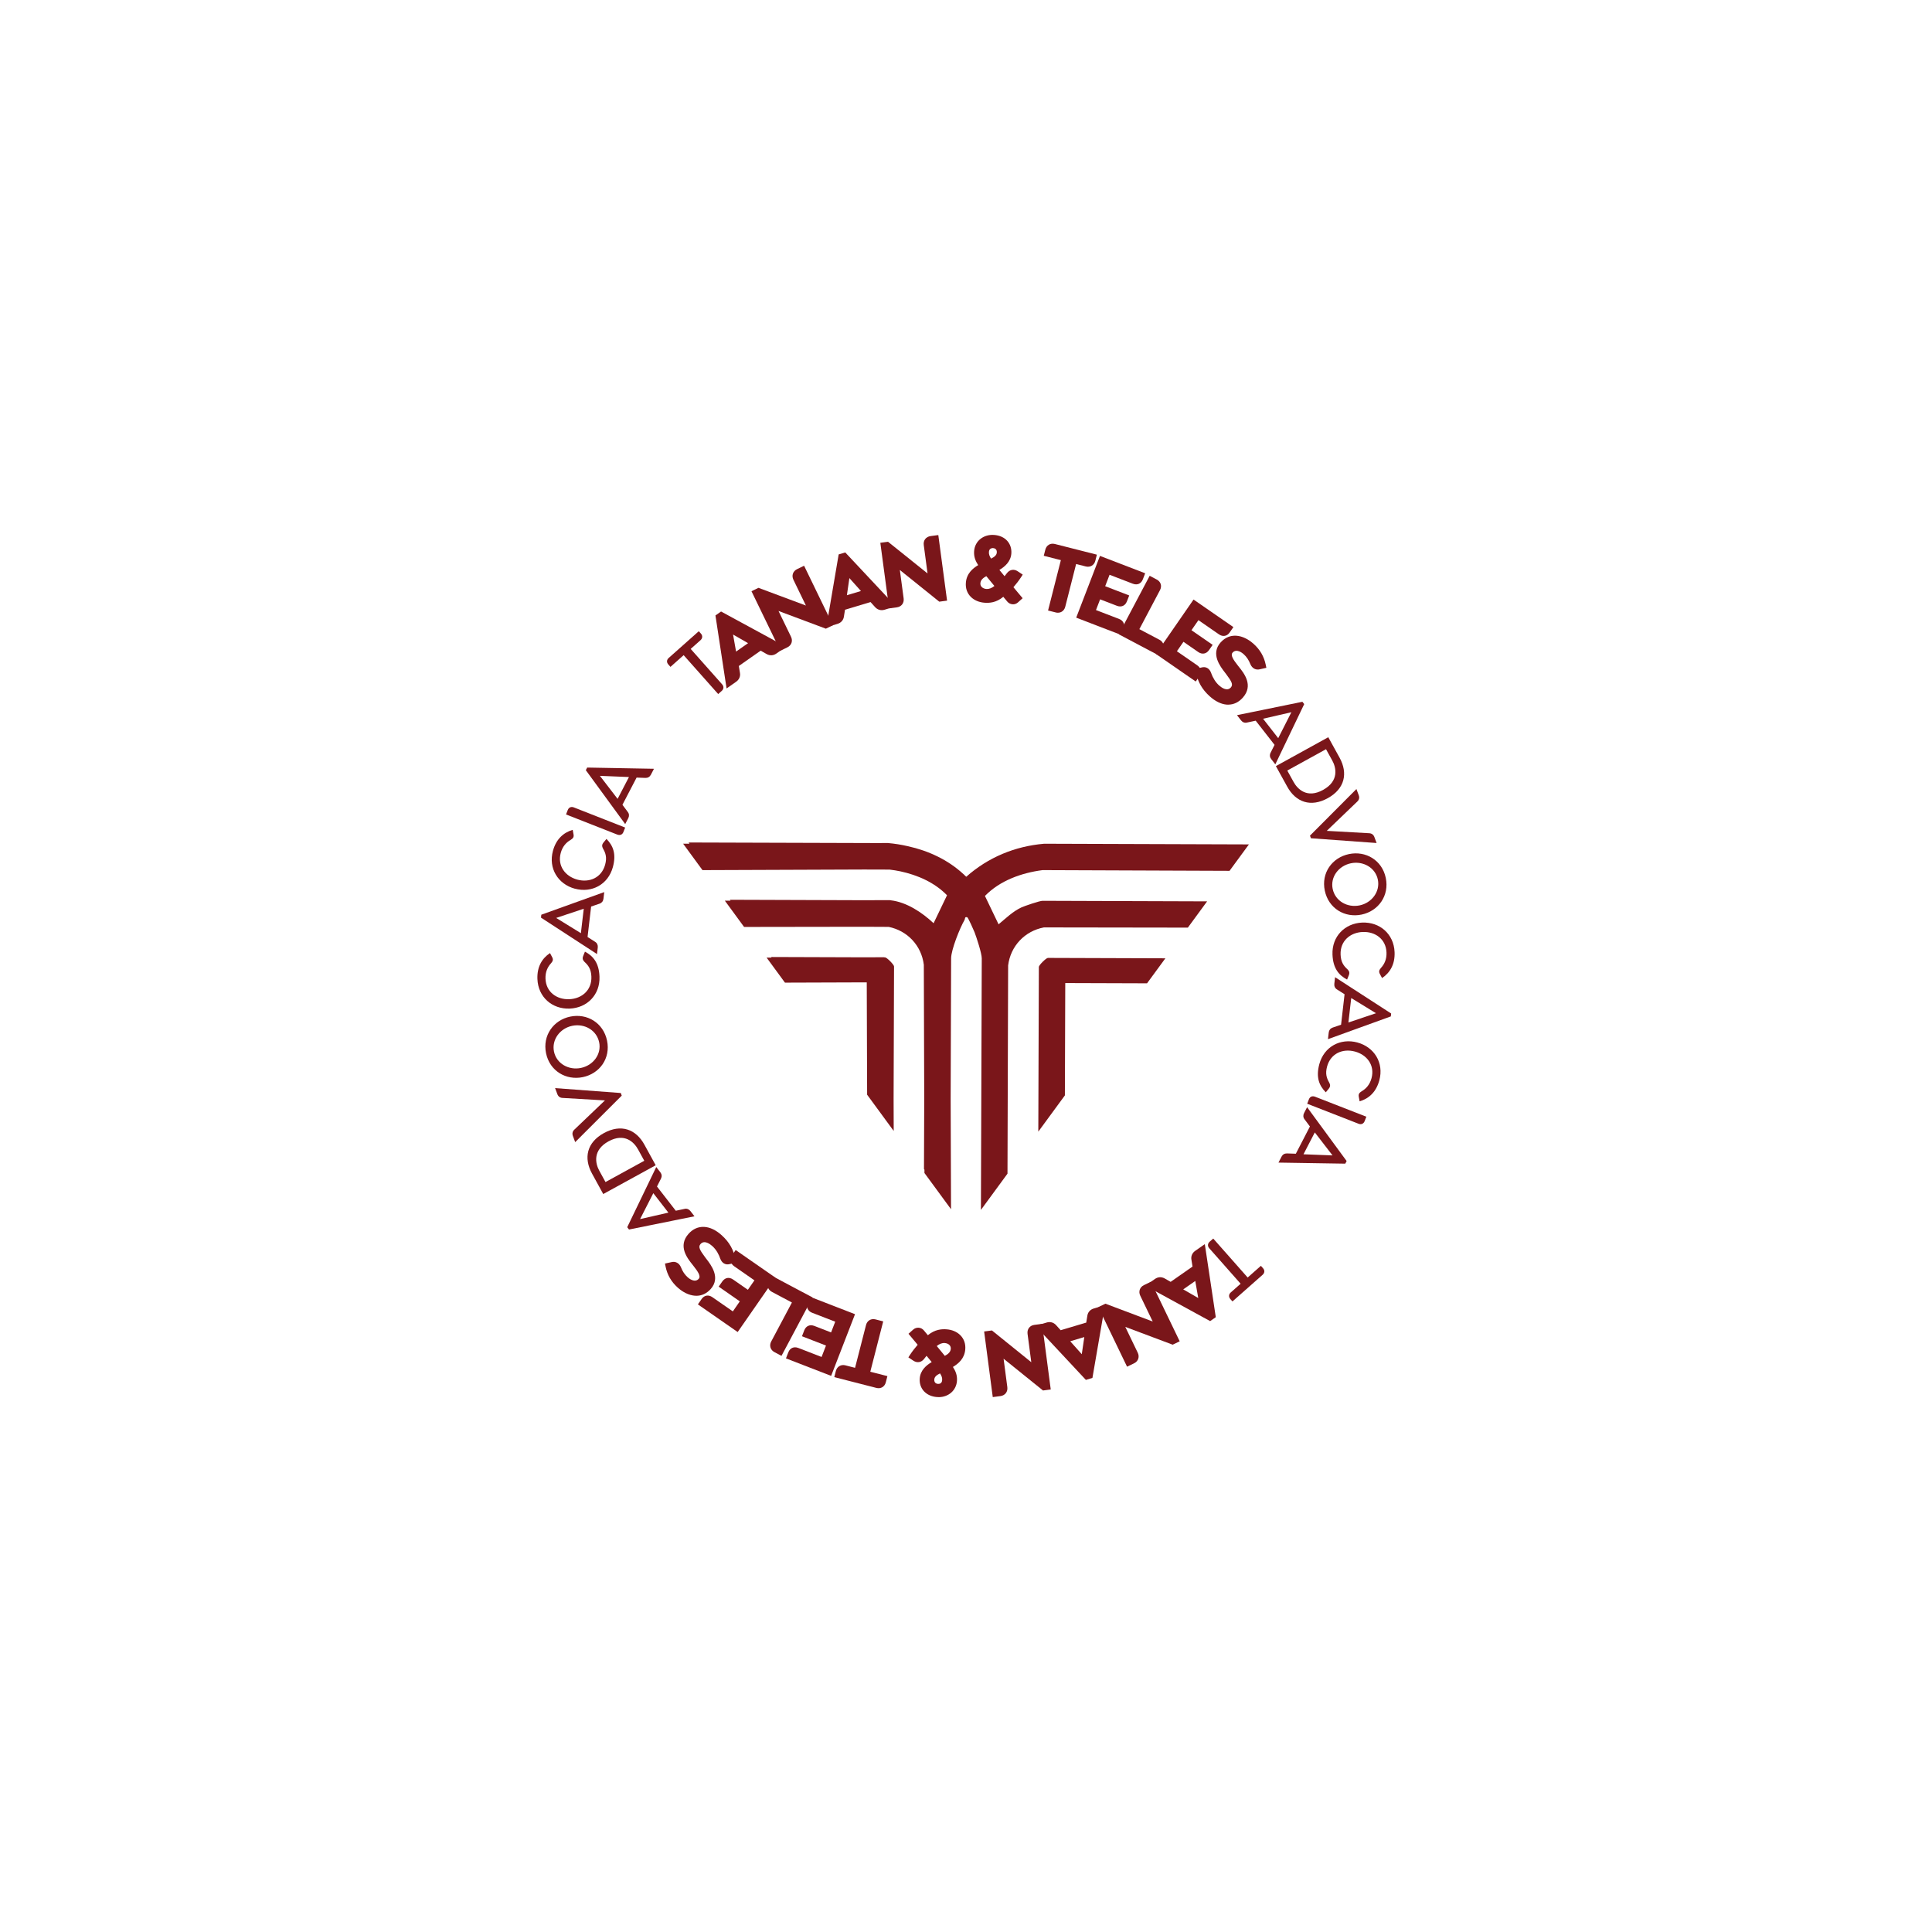 <?xml version="1.0" encoding="UTF-8"?>
<svg id="Camada_1" data-name="Camada 1" xmlns="http://www.w3.org/2000/svg" viewBox="0 0 1080 1080">
  <defs>
    <style>
      .cls-1 {
        fill: #7a161a;
      }
    </style>
  </defs>
  <g>
    <g>
      <path class="cls-1" d="M382.17,366.24l-7.38,6.55-1.18-1.33c-1.06-1.19-.98-2.62.22-3.68l16.81-14.93,1.18,1.33c1.03,1.16.94,2.64-.22,3.68l-5.5,4.89,17.57,19.79c1.06,1.2.95,2.65-.22,3.68l-1.98,1.76-19.3-21.73Z"/>
      <g>
        <path class="cls-1" d="M401.85,344.85l1.35-.94,32.83,17.83-3.07,2.15c-1.09.76-2.31.84-3.48.21l-4.36-2.47-14.03,9.84.8,4.96c.23,1.29-.3,2.44-1.38,3.2l-3.03,2.13-5.63-36.91ZM421.48,359.38l-14.1-8.09,2.84,15.98,11.26-7.9Z"/>
        <path class="cls-1" d="M406.16,384.85l-6.22-40.81,3.14-2.2,36.3,19.72-5.4,3.79c-1.64,1.15-3.59,1.27-5.34.32l-3.42-1.94-12.21,8.56.63,3.87c.35,1.9-.44,3.76-2.11,4.93l-5.36,3.76ZM403.86,346.28l4.94,32.4.7-.49c.54-.38.76-.86.66-1.44l-.98-6.09,15.85-11.12,5.33,3.02c.55.29,1.05.26,1.59-.12l.73-.51-28.81-15.65ZM408.96,370.32l-3.99-22.44,19.79,11.35-15.81,11.09ZM409.78,354.71l1.69,9.53,6.71-4.71-8.4-4.82Z"/>
      </g>
      <g>
        <path class="cls-1" d="M422.44,331.32l1.64-.8,29.94,11.17-8.91-18.38c-.72-1.48-.23-2.88,1.25-3.6l2.3-1.12,14.59,30.09-1.68.82-29.9-11.19,8.91,18.38c.72,1.48.23,2.88-1.21,3.58l-2.34,1.14-14.59-30.09Z"/>
        <path class="cls-1" d="M436.21,363.77l-16.13-33.27,3.91-1.9,26.52,9.9-6.98-14.4c-1.14-2.36-.29-4.82,2.07-5.96l3.89-1.89,16.13,33.27-3.96,1.92-26.47-9.91,6.98,14.4c.56,1.15.66,2.34.29,3.42-.37,1.08-1.19,1.97-2.32,2.52l-3.93,1.91ZM425.12,332.79l12.73,26.25.75-.36c.19-.09.43-.25.51-.48.06-.19.02-.45-.12-.74l-10.84-22.35,32.44,12.15-12.75-26.29-.71.35c-.6.29-.72.64-.43,1.24l10.84,22.34-32.42-12.1Z"/>
      </g>
      <g>
        <path class="cls-1" d="M470.38,311.3l1.58-.47,25.56,27.25-3.59,1.08c-1.27.38-2.46.07-3.37-.9l-3.36-3.71-16.41,4.93-.8,4.97c-.18,1.29-1.05,2.22-2.32,2.6l-3.54,1.07,6.26-36.81ZM484.45,331.27l-10.84-12.11-2.33,16.07,13.17-3.96Z"/>
        <path class="cls-1" d="M461.9,350.63l6.92-40.71,3.68-1.1,28.26,30.13-6.32,1.9c-1.92.57-3.81.07-5.17-1.38l-2.63-2.91-14.28,4.29-.62,3.87c-.27,1.92-1.6,3.43-3.56,4.02l-6.27,1.89ZM471.84,313.28l-5.49,32.32.81-.24c.64-.19,1-.58,1.08-1.16l.98-6.1,18.54-5.57,4.11,4.54c.42.45.92.58,1.55.39l.85-.26-22.44-23.92ZM469.13,337.72l3.27-22.55,15.22,17-18.49,5.56ZM474.81,323.16l-1.39,9.58,7.85-2.36-6.46-7.22Z"/>
      </g>
      <g>
        <path class="cls-1" d="M494.1,304.94l1.81-.24,24.94,19.99-2.7-20.24c-.22-1.63.69-2.81,2.32-3.03l2.54-.34,4.43,33.15-1.86.25-24.89-20,2.71,20.25c.22,1.63-.69,2.81-2.27,3.02l-2.58.35-4.43-33.15Z"/>
        <path class="cls-1" d="M497.01,340.08l-4.9-36.66,4.31-.57,22.09,17.71-2.12-15.87c-.35-2.61,1.23-4.67,3.84-5.02l4.29-.57,4.9,36.66-4.36.58-22.04-17.71,2.12,15.87c.35,2.6-1.21,4.66-3.79,5.01l-4.33.58ZM496.18,307.18l3.86,28.93.83-.11c.62-.08.84-.38.75-1.04l-3.29-24.63,27.01,21.7-3.87-28.97-.78.11c-.66.09-.89.38-.8,1.04l3.29,24.62-27-21.65Z"/>
      </g>
      <g>
        <path class="cls-1" d="M541.69,325.97c.38-5.33,4.44-7.7,7.69-9.48-1.88-2.56-3.32-4.91-3.07-8.28.34-4.83,4.49-7.74,9.28-7.4,5.47.39,8.32,4.07,8.01,8.45-.31,4.33-3.79,6.87-7.64,8.8l5.56,6.76c.79-.86,1.74-1.94,2.81-3.37,1.06-1.39,2.44-1.43,3.66-.61l1.31.87c-1.29,2.01-3.4,4.66-5.09,6.51l5.02,5.99-1.32,1.19c-1.03.94-2.58.83-3.46-.25l-3.42-4.09c-3.9,3.98-7.68,4.31-10.51,4.1-5.2-.37-9.21-3.77-8.82-9.2ZM551.32,331.01c2.37.17,4.74-.99,7.01-3.26l-6.49-7.88c-1.33.68-5.29,2.23-5.56,6.02-.2,2.78,1.94,4.9,5.04,5.12ZM553.41,314.53c2.18-1.04,5.39-2.36,5.58-5.6.15-2.78-1.72-4.15-3.77-4.3-1.73-.12-3.95.86-4.16,3.78-.18,2.46.99,4.15,2.36,6.12Z"/>
        <path class="cls-1" d="M566.29,337.8c-.1,0-.2,0-.3-.01-1.14-.08-2.18-.62-2.92-1.51l-2.22-2.66c-3.99,3.32-7.83,3.51-10.47,3.31-3.03-.22-5.73-1.35-7.62-3.21-2.08-2.04-3.07-4.77-2.84-7.88.38-5.33,3.95-8.17,6.89-9.93-1.44-2.2-2.51-4.6-2.27-7.83.2-2.8,1.5-5.26,3.66-6.92,2.04-1.57,4.71-2.33,7.51-2.12,3.07.22,5.62,1.37,7.36,3.31,1.66,1.86,2.47,4.35,2.28,7.03-.33,4.56-3.58,7.37-6.68,9.21l2.88,3.51c.41-.49.86-1.06,1.34-1.7,1.57-2.06,3.95-2.45,6.07-1.02l2.75,1.83-.94,1.46c-1.15,1.8-2.81,3.92-4.25,5.59l5.14,6.14-2.59,2.33c-.78.71-1.76,1.09-2.79,1.09ZM561.13,328.43l4.67,5.59c.16.19.33.24.45.25.11.02.29-.01.47-.17l.06-.05-4.92-5.87,1.04-1.14c1.35-1.47,2.8-3.27,3.92-4.83-.5-.28-.77-.11-1.1.32-1.14,1.55-2.16,2.68-2.91,3.5l-1.38,1.49-8.26-10.04,1.98-.99c4.46-2.23,6.46-4.43,6.67-7.34.12-1.73-.36-3.26-1.39-4.42-1.12-1.25-2.84-1.99-4.98-2.15-1.94-.12-3.75.36-5.1,1.4-1.37,1.05-2.16,2.56-2.29,4.36-.19,2.6.78,4.43,2.74,7.11l1.19,1.62-1.77.97c-3.53,1.94-6.48,3.88-6.78,8.06h0c-.14,2.05.47,3.81,1.79,5.11,1.29,1.26,3.2,2.05,5.39,2.2,2.44.17,5.68-.07,9.12-3.58l1.37-1.39ZM551.78,332.8c-.2,0-.39,0-.59-.02h0c-1.93-.14-3.67-.89-4.89-2.12-1.29-1.3-1.92-3.04-1.79-4.89.32-4.46,4.39-6.43,6.12-7.27l1.66-.84,8.42,10.22-1.14,1.14c-2.52,2.52-5.14,3.79-7.8,3.79ZM551.44,329.25c1.4.09,2.91-.46,4.44-1.68l-4.52-5.49c-1.4.74-3.18,1.94-3.32,3.93-.06.84.21,1.58.78,2.15.62.62,1.55,1.01,2.63,1.09ZM552.81,316.77l-.85-1.23c-1.42-2.05-2.89-4.17-2.67-7.26.17-2.33,1.3-3.63,2.22-4.32,1.06-.8,2.46-1.2,3.84-1.1,3.37.24,5.6,2.77,5.41,6.16-.24,4.12-3.98,5.88-6.22,6.93l-1.72.81ZM554.93,306.38c-.48,0-.96.15-1.3.41-.48.36-.75.94-.81,1.74-.1,1.37.35,2.41,1.2,3.74,1.81-.92,3.11-1.86,3.2-3.45.11-1.98-1.29-2.38-2.13-2.44-.06,0-.11,0-.16,0Z"/>
      </g>
      <g>
        <path class="cls-1" d="M595.17,311.84l-9.56-2.43.44-1.73c.39-1.55,1.62-2.28,3.17-1.88l21.78,5.54-.44,1.73c-.38,1.5-1.66,2.26-3.17,1.88l-7.13-1.81-6.51,25.64c-.39,1.55-1.66,2.27-3.17,1.88l-2.57-.65,7.16-28.16Z"/>
        <path class="cls-1" d="M591.36,342.52c-.4,0-.8-.05-1.21-.16l-4.28-1.08,7.16-28.16-9.56-2.43.88-3.44c.63-2.49,2.82-3.78,5.31-3.16l23.5,5.97-.87,3.44c-.63,2.46-2.86,3.78-5.32,3.16l-5.41-1.38-6.08,23.92c-.3,1.2-1,2.17-1.96,2.74-.64.38-1.37.57-2.14.57ZM590.16,338.72l.85.22c.17.04.47.09.67-.03.2-.12.3-.41.34-.57l6.95-27.35,8.84,2.25c.57.14.88-.04,1.02-.61h0s-20.07-5.12-20.07-5.12c-.6-.15-.86,0-1.02.61h0s9.56,2.44,9.56,2.44l-7.16,28.16Z"/>
      </g>
      <g>
        <path class="cls-1" d="M615.9,313.03l21.97,8.45-.67,1.75c-.57,1.49-1.75,2.02-3.29,1.43l-14.67-5.64-3.72,9.68,13.44,5.17-.64,1.66c-.59,1.54-1.77,2.06-3.31,1.47l-11.05-4.25-3.57,9.3,14.63,5.63c1.49.57,2.06,1.92,1.5,3.37l-.64,1.66-21.97-8.45,12.01-31.22Z"/>
        <path class="cls-1" d="M626.88,354.99l-25.27-9.72,13.28-34.52,25.27,9.72-1.31,3.4c-.57,1.49-1.53,2.17-2.23,2.48-.69.3-1.84.54-3.35-.04l-13.02-5.01-2.45,6.39,13.44,5.17-1.28,3.31c-.58,1.52-1.54,2.2-2.23,2.51-.7.31-1.84.56-3.36-.03l-9.4-3.62-2.31,6,12.98,4.99c1.15.44,2.04,1.25,2.49,2.28.46,1.03.46,2.23.02,3.38l-1.27,3.31ZM606.18,343.24l18.67,7.18v-.02c.07-.16.15-.45.06-.67-.09-.22-.37-.35-.53-.41l-16.28-6.26,4.84-12.6,12.7,4.88c.35.13.57.14.65.1.09-.04.23-.21.37-.55h0s-13.43-5.18-13.43-5.18l4.99-12.98,16.32,6.28c.35.13.57.13.66.1.08-.04.22-.19.34-.51l.04-.1-18.67-7.18-10.74,27.93Z"/>
      </g>
      <g>
        <path class="cls-1" d="M643.41,324.25l2.39,1.26c1.37.73,1.83,2.11,1.08,3.52l-12.37,23.39,12.81,6.77c1.37.73,1.81,2.15,1.09,3.52l-.83,1.57-19.8-10.46,15.63-29.58Z"/>
        <path class="cls-1" d="M648.31,366.68l-22.92-12.11,17.29-32.7,3.95,2.09c2.28,1.2,3.02,3.63,1.82,5.91l-11.54,21.83,11.25,5.94c2.24,1.18,3.01,3.67,1.82,5.91l-1.66,3.14ZM630.17,353.09l16.67,8.81h0c.27-.52.16-.88-.35-1.15l-14.37-7.6,13.19-24.96c.28-.53.18-.85-.35-1.13l-.82-.43-13.98,26.45Z"/>
      </g>
      <g>
        <path class="cls-1" d="M667.65,337.6l19.36,13.38-1.07,1.54c-.91,1.32-2.18,1.55-3.54.61l-12.93-8.94-5.9,8.53,11.84,8.19-1.01,1.47c-.94,1.35-2.21,1.58-3.56.65l-9.73-6.73-5.67,8.2,12.89,8.92c1.31.91,1.54,2.35.66,3.62l-1.01,1.47-19.36-13.39,19.03-27.52Z"/>
        <path class="cls-1" d="M668.43,380.97l-22.27-15.4,21.04-30.42,22.27,15.4-2.07,3c-1.48,2.14-3.83,2.56-5.99,1.06l-11.48-7.94-3.89,5.62,11.84,8.19-2.02,2.92c-1.5,2.16-3.86,2.59-6.02,1.1l-8.28-5.73-3.66,5.29,11.44,7.91c2.08,1.44,2.55,4,1.11,6.08l-2.02,2.92ZM651.08,364.67l16.45,11.38h.01c.34-.51.28-.83-.21-1.18l-14.34-9.92,7.67-11.1,11.19,7.74c.55.38.73.35,1.1-.2h0s-11.84-8.2-11.84-8.2l7.91-11.44,14.39,9.95c.58.4.74.32,1.08-.16l.06-.09-16.45-11.37-17.02,24.61Z"/>
      </g>
      <g>
        <path class="cls-1" d="M670.24,375.28l1.95-.46c1.53-.41,2.61.37,3.18,1.93.96,2.83,2.6,5.65,4.95,7.75,3.54,3.17,6.91,3.37,9.05.99,2.59-2.89.18-6.09-2.57-9.79-2.44-3.23-8.23-9.71-3.14-15.39,5.09-5.68,11.85-2.75,15.9.88,3.64,3.26,5.49,6.95,6.28,10.78l-1.92.43c-1.53.41-2.7-.34-3.3-1.79-.98-2.47-2.29-4.5-4.26-6.27-2.07-1.86-5.9-3.75-8.64-.69-2.65,2.96,1.14,7.22,3.44,10.2,3.12,3.9,7.28,9.4,2.25,15.02-4.45,4.97-10.46,4-15.93-.91-4.59-4.12-6.44-8.28-7.23-12.67Z"/>
        <path class="cls-1" d="M686.59,393.92c-.3,0-.61-.01-.92-.04-3.07-.26-6.32-1.85-9.38-4.6-4.33-3.88-6.81-8.23-7.79-13.68l-.3-1.65,3.58-.85c2.31-.61,4.33.55,5.24,3.04.97,2.83,2.55,5.32,4.47,7.04,1.26,1.13,4.43,3.5,6.55,1.13,1.47-1.64.39-3.45-2.63-7.5l-.62-.81c-2.65-3.41-8.15-10.52-2.46-16.87,2.69-3.01,6.14-4.25,9.95-3.62,3.84.65,6.94,3.01,8.44,4.36,3.64,3.26,5.88,7.1,6.84,11.74l.35,1.7-3.61.81c-2.24.61-4.36-.51-5.32-2.84-.93-2.35-2.14-4.13-3.8-5.63-.63-.57-3.93-3.29-6.15-.83-1.33,1.49.53,4.12,2.91,7.16l.61.78c2.9,3.62,8.32,10.4,2.16,17.27-2.28,2.55-5.07,3.87-8.13,3.87ZM672.34,376.61c1.01,3.92,3,7.06,6.31,10.04,2.49,2.23,5.02,3.52,7.32,3.71,2.29.19,4.35-.7,6.11-2.67,3.85-4.29,1.23-8.31-2.31-12.73l-.61-.78c-2.46-3.14-6.18-7.88-2.77-11.7,3.23-3.61,7.92-2.33,11.14.55,2.09,1.88,3.59,4.08,4.72,6.94.39.95.88.81,1.2.74l.21-.05c-.95-3.13-2.7-5.81-5.3-8.14-2.08-1.86-4.51-3.14-6.67-3.5-2.63-.44-4.83.37-6.73,2.49-3.44,3.84-.59,8.2,2.62,12.34l.61.8c2.85,3.82,6.02,8.08,2.48,12.03-2.87,3.2-7.4,2.86-11.54-.85-3.03-2.72-4.64-6.12-5.45-8.5-.36-.97-.71-.88-1.05-.79l-.31.07Z"/>
      </g>
      <path class="cls-1" d="M728.05,392.3l1.01,1.3-16.15,33.68-2.3-2.96c-.81-1.04-.96-2.27-.38-3.47l2.25-4.47-10.54-13.51-4.91,1.05c-1.27.3-2.45-.17-3.27-1.22l-2.28-2.92,36.58-7.48ZM714.53,412.63l7.36-14.49-15.82,3.64,8.46,10.85Z"/>
      <path class="cls-1" d="M742.52,412.11l6.29,11.4c4.81,8.72,2.97,17.41-6.59,22.68-9.52,5.25-17.91,2.25-22.7-6.53l-6.29-11.4,29.29-16.15ZM723.11,437.1c2.16,3.92,7.46,9.46,16.5,4.47,9.08-5.01,7.29-12.52,5.15-16.4l-3.51-6.36-21.65,11.93,3.51,6.36Z"/>
      <path class="cls-1" d="M758.25,441.07l1.3,3.47c.5,1.33.22,2.55-.79,3.51l-17.09,16.4,23.72,1.33c1.39.07,2.4.81,2.88,2.09l1.26,3.38-36.71-2.66-.54-1.46,25.97-26.06Z"/>
      <path class="cls-1" d="M754.06,477.44c9.35-1.96,18.5,3.35,20.59,13.28,2.09,9.97-4.13,18.57-13.48,20.53-9.39,1.97-18.51-3.4-20.6-13.37-2.09-9.93,4.1-18.47,13.5-20.44ZM744.99,496.95c1.42,6.75,8.21,10.6,15.09,9.16,6.75-1.42,11.55-7.71,10.13-14.46-1.41-6.71-8.28-10.5-15.08-9.07-6.84,1.44-11.56,7.66-10.15,14.37Z"/>
      <path class="cls-1" d="M761.53,515.73c9.73-.4,17.64,6.33,18.05,16.51.28,6.76-2.5,11.49-7,14.51l-1.24-2.33c-.74-1.39-.28-2.28.6-3.32,2.02-2.19,3.27-4.98,3.12-8.68-.3-7.49-6.33-11.73-13.32-11.44-6.98.29-12.65,5.04-12.34,12.67.17,4.11,1.67,6.24,3.86,8.21.9.92,1.35,1.82.73,3.35l-.96,2.37c-4.67-2.46-7.85-6.31-8.16-13.94-.41-10.18,6.92-17.52,16.65-17.92Z"/>
      <path class="cls-1" d="M777.67,566.54l-.19,1.64-35.14,12.72.43-3.72c.15-1.32.91-2.29,2.16-2.74l4.74-1.62,1.95-17.03-4.24-2.69c-1.12-.68-1.63-1.84-1.48-3.16l.42-3.68,31.35,20.3ZM753.77,571.58l15.41-5.18-13.84-8.49-1.57,13.67Z"/>
      <path class="cls-1" d="M758.77,582.76c9.4,2.53,14.94,11.3,12.29,21.14-1.76,6.53-5.82,10.22-11.02,11.75l-.48-2.59c-.29-1.54.42-2.25,1.56-2.99,2.57-1.48,4.61-3.77,5.57-7.35,1.95-7.24-2.54-13.08-9.29-14.9-6.75-1.82-13.57,1.03-15.56,8.4-1.07,3.97-.27,6.46,1.22,8.99.59,1.15.75,2.14-.31,3.42l-1.62,1.98c-3.72-3.75-5.6-8.37-3.62-15.74,2.65-9.84,11.84-14.65,21.24-12.12Z"/>
      <path class="cls-1" d="M735.23,613.11l28.57,11.14-.96,2.47c-.56,1.45-1.88,2.06-3.37,1.48l-28.74-11.21.96-2.47c.6-1.53,1.88-2.06,3.54-1.41Z"/>
      <path class="cls-1" d="M752.78,649.03l-.76,1.46-37.35-.59,1.72-3.33c.61-1.18,1.66-1.82,2.99-1.8l5,.17,7.87-15.22-3.01-4.03c-.8-1.03-.87-2.3-.26-3.48l1.7-3.29,22.09,30.1ZM728.66,645.25l16.24.63-9.92-12.85-6.32,12.21Z"/>
    </g>
    <g>
      <path class="cls-1" d="M697.46,714.14l7.39-6.54,1.18,1.34c1.06,1.2.97,2.62-.23,3.68l-16.85,14.89-1.18-1.34c-1.03-1.17-.94-2.65.23-3.68l5.52-4.87-17.53-19.83c-1.06-1.2-.94-2.65.23-3.68l1.99-1.75,19.25,21.78Z"/>
      <g>
        <path class="cls-1" d="M677.73,735.49l-1.35.94-32.79-17.91,3.07-2.14c1.09-.76,2.32-.84,3.48-.2l4.35,2.48,14.05-9.81-.79-4.97c-.23-1.29.3-2.44,1.39-3.2l3.03-2.12,5.55,36.92ZM658.13,720.91l14.08,8.12-2.8-15.99-11.28,7.87Z"/>
        <path class="cls-1" d="M676.49,738.51l-36.25-19.8,5.41-3.78c1.64-1.15,3.59-1.26,5.34-.31l3.41,1.94,12.23-8.54-.62-3.87c-.34-1.9.45-3.76,2.12-4.92l5.37-3.75,6.13,40.83-3.15,2.19ZM646.94,718.34l28.78,15.72-4.87-32.41-.7.49c-.54.38-.76.86-.66,1.44l.97,6.09-15.88,11.08-5.32-3.03c-.54-.3-1.06-.26-1.6.12l-.73.51ZM674.61,732.45l-19.77-11.39,15.83-11.05,3.94,22.45ZM661.43,720.77l8.4,4.84-1.67-9.53-6.73,4.69Z"/>
      </g>
      <g>
        <path class="cls-1" d="M657.11,748.98l-1.65.79-29.91-11.24,8.87,18.39c.71,1.48.23,2.88-1.26,3.6l-2.31,1.11-14.52-30.12,1.69-.81,29.87,11.26-8.87-18.39c-.71-1.48-.22-2.88,1.22-3.58l2.34-1.13,14.52,30.13Z"/>
        <path class="cls-1" d="M630.03,763.99l-16.06-33.31,3.96-1.91,26.45,9.97-6.95-14.41c-.56-1.15-.65-2.34-.28-3.43.37-1.08,1.19-1.97,2.32-2.51l3.93-1.9,16.06,33.31-3.92,1.89-26.49-9.95,6.95,14.42c.56,1.16.65,2.35.27,3.44-.38,1.09-1.19,1.96-2.35,2.52l-3.9,1.88ZM618.99,732.95l12.69,26.32.71-.35c.17-.08.46-.25.55-.5.09-.25-.04-.57-.12-.74l-10.78-22.37,32.39,12.17-12.67-26.28-.75.36c-.19.09-.43.25-.51.47-.06.19-.02.45.12.74l10.79,22.37-32.42-12.22Z"/>
      </g>
      <g>
        <path class="cls-1" d="M609.12,768.89l-1.58.47-25.5-27.31,3.59-1.07c1.27-.38,2.46-.07,3.37.9l3.35,3.72,16.42-4.89.81-4.96c.18-1.3,1.05-2.22,2.33-2.6l3.55-1.06-6.34,36.8ZM595.1,748.89l10.82,12.13,2.37-16.06-13.18,3.93Z"/>
        <path class="cls-1" d="M607,771.36l-28.19-30.19,6.32-1.88c1.92-.57,3.8-.06,5.16,1.39l2.63,2.92,14.29-4.26.63-3.87c.27-1.92,1.61-3.43,3.57-4.01l6.27-1.87-7.01,40.69-3.68,1.09ZM585.28,742.93l22.38,23.97,5.57-32.3-.81.24c-.64.19-1,.58-1.08,1.15l-1,6.09-18.56,5.53-4.1-4.55c-.42-.45-.92-.58-1.55-.39l-.86.26ZM607.11,765.02l-15.18-17.03,18.5-5.52-3.32,22.55ZM598.27,749.78l6.45,7.23,1.41-9.58-7.86,2.34Z"/>
      </g>
      <g>
        <path class="cls-1" d="M585.39,775.2l-1.81.24-24.89-20.05,2.66,20.25c.21,1.63-.69,2.81-2.32,3.02l-2.54.33-4.36-33.16,1.86-.25,24.85,20.06-2.66-20.25c-.21-1.63.69-2.81,2.28-3.02l2.58-.34,4.36,33.16Z"/>
        <path class="cls-1" d="M554.96,780.98l-4.82-36.67,4.36-.58,22,17.76-2.09-15.87c-.34-2.61,1.22-4.66,3.8-5l4.34-.57,4.82,36.67-4.32.57-22.04-17.76,2.09,15.88c.34,2.6-1.24,4.66-3.84,5.01l-4.29.56ZM554.2,748.03l3.81,28.98.78-.1c.66-.09.89-.38.8-1.04l-3.23-24.63,26.95,21.71-3.8-28.94-.83.11c-.45.06-.86.23-.75,1.04l3.24,24.63-26.96-21.76Z"/>
      </g>
      <g>
        <path class="cls-1" d="M537.84,754.06c-.39,5.33-4.46,7.69-7.71,9.46,1.87,2.57,3.3,4.92,3.06,8.29-.36,4.83-4.51,7.73-9.3,7.38-5.47-.4-8.31-4.1-7.99-8.47.32-4.33,3.8-6.87,7.66-8.78l-5.55-6.78c-.8.86-1.75,1.93-2.81,3.37-1.06,1.39-2.44,1.42-3.66.6l-1.31-.88c1.29-2.01,3.41-4.65,5.11-6.5l-5.01-6.01,1.33-1.18c1.03-.93,2.58-.82,3.46.25l3.41,4.1c3.91-3.97,7.69-4.29,10.52-4.08,5.2.38,9.21,3.79,8.81,9.22ZM526.1,765.47c-2.18,1.03-5.4,2.35-5.59,5.59-.16,2.78,1.71,4.16,3.76,4.31,1.73.13,3.96-.85,4.17-3.77.18-2.46-.98-4.15-2.34-6.13ZM528.23,749c-2.37-.17-4.75.98-7.02,3.24l6.47,7.9c1.33-.68,5.29-2.22,5.57-6,.21-2.78-1.93-4.91-5.03-5.14Z"/>
        <path class="cls-1" d="M524.68,780.99c-.3,0-.61-.01-.92-.03-6.08-.45-10.04-4.71-9.62-10.36.33-4.56,3.59-7.37,6.69-9.19l-2.88-3.51c-.42.49-.87,1.06-1.34,1.7-1.57,2.05-3.94,2.44-6.07,1.01l-2.75-1.83.94-1.46c1.15-1.79,2.82-3.91,4.26-5.58l-5.13-6.15,2.6-2.32c.85-.77,1.95-1.14,3.09-1.07,1.14.08,2.17.62,2.91,1.52l2.22,2.67c4.01-3.31,7.84-3.49,10.48-3.29,3.03.22,5.73,1.37,7.61,3.22,2.08,2.05,3.06,4.78,2.83,7.89l-1.76-.13,1.76.13c-.39,5.33-3.97,8.16-6.91,9.92,1.44,2.2,2.5,4.6,2.26,7.83-.39,5.29-4.73,9.05-10.27,9.05ZM518.1,752.47l8.24,10.06-1.99.99c-4.47,2.22-6.47,4.41-6.68,7.33-.27,3.69,2.22,6.27,6.36,6.58,3.45.24,7.1-1.64,7.4-5.75.19-2.6-.77-4.44-2.72-7.12l-1.19-1.63,1.77-.97c3.54-1.93,6.49-3.87,6.79-8.04.15-2.05-.47-3.81-1.78-5.11-1.28-1.27-3.2-2.05-5.39-2.21-2.45-.18-5.69.06-9.13,3.56l-1.37,1.39-4.66-5.6c-.16-.19-.33-.24-.45-.25-.11-.02-.29.01-.47.17l-.06.05,4.91,5.88-1.05,1.14c-1.35,1.47-2.81,3.26-3.93,4.82.51.27.77.11,1.09-.32,1.15-1.54,2.16-2.68,2.92-3.49l1.38-1.49ZM524.56,777.15c-.14,0-.29,0-.43-.02-3.37-.25-5.59-2.78-5.39-6.17.24-4.11,3.99-5.87,6.23-6.92l1.72-.81.85,1.23c1.42,2.05,2.88,4.17,2.65,7.27-.17,2.33-1.3,3.63-2.23,4.31-.96.71-2.18,1.1-3.41,1.1ZM525.48,767.73c-1.81.91-3.11,1.86-3.21,3.44-.11,1.98,1.28,2.38,2.12,2.44.53.02,1.08-.11,1.47-.4.48-.36.75-.94.81-1.74.1-1.37-.34-2.41-1.19-3.74ZM527.22,762.36l-8.4-10.24,1.14-1.13c2.72-2.7,5.57-3.95,8.4-3.75h0c4.07.3,6.93,3.32,6.66,7.03-.33,4.45-4.4,6.42-6.14,7.26l-1.66.84ZM523.65,752.43l4.51,5.5c1.65-.87,3.19-2.01,3.33-3.92.13-1.78-1.23-3.08-3.4-3.24-1.44-.12-2.92.46-4.45,1.67Z"/>
      </g>
      <g>
        <path class="cls-1" d="M484.34,768.07l9.56,2.45-.44,1.72c-.4,1.55-1.62,2.27-3.17,1.88l-21.77-5.58.44-1.73c.39-1.51,1.67-2.26,3.17-1.88l7.12,1.83,6.57-25.62c.4-1.55,1.67-2.26,3.17-1.87l2.57.66-7.22,28.15Z"/>
        <path class="cls-1" d="M491.1,776c-.41,0-.83-.06-1.25-.16l-23.48-6.02.88-3.44c.63-2.45,2.87-3.78,5.32-3.15l5.41,1.39,6.13-23.91c.64-2.49,2.83-3.79,5.33-3.15l4.28,1.1-7.22,28.15,9.56,2.45-.88,3.44c-.31,1.23-.99,2.18-1.96,2.75-.63.37-1.34.56-2.1.56ZM470.66,767.26l20.06,5.15c.3.08.54.07.68-.02.2-.12.3-.42.34-.59h0s-9.56-2.46-9.56-2.46l7.22-28.15-.85-.22c-.58-.15-.87.02-1.02.6l-7.01,27.33-8.84-2.27c-.55-.14-.88.04-1.02.6h0Z"/>
      </g>
      <g>
        <path class="cls-1" d="M463.6,766.83l-21.95-8.5.68-1.75c.58-1.49,1.76-2.01,3.29-1.42l14.66,5.68,3.75-9.68-13.43-5.2.64-1.66c.6-1.53,1.78-2.06,3.31-1.46l11.04,4.27,3.6-9.29-14.62-5.66c-1.49-.58-2.05-1.92-1.49-3.37l.64-1.66,21.95,8.5-12.08,31.2Z"/>
        <path class="cls-1" d="M464.61,769.12l-25.25-9.78,1.32-3.4c.58-1.49,1.53-2.17,2.23-2.47.69-.3,1.84-.54,3.35.04l13.01,5.04,2.47-6.38-13.43-5.2,1.28-3.31c.95-2.45,3.15-3.42,5.6-2.47l9.39,3.64,2.32-5.99-12.97-5.02c-1.16-.45-2.05-1.27-2.5-2.3-.44-1.02-.44-2.21,0-3.35l1.28-3.31,25.25,9.78-13.36,34.5ZM443.94,757.32l18.65,7.22,10.8-27.9-18.65-7.22h0c-.06.17-.15.46-.05.68.09.21.34.34.53.41l16.27,6.3-4.87,12.59-12.69-4.91c-.62-.24-.78-.17-1.03.45h0s13.43,5.21,13.43,5.21l-5.02,12.97-16.31-6.31c-.35-.13-.58-.14-.66-.1-.09.04-.22.19-.34.51l-.04.1Z"/>
      </g>
      <g>
        <path class="cls-1" d="M436.12,755.55l-2.38-1.27c-1.37-.73-1.83-2.11-1.08-3.52l12.42-23.37-12.79-6.8c-1.37-.73-1.81-2.15-1.08-3.52l.84-1.57,19.77,10.51-15.7,29.54Z"/>
        <path class="cls-1" d="M436.85,757.94l-3.94-2.1c-1.08-.57-1.86-1.47-2.19-2.54-.34-1.08-.2-2.28.38-3.38l11.59-21.81-11.23-5.97c-2.24-1.19-3-3.67-1.81-5.91l1.67-3.13,22.9,12.17-17.36,32.66ZM432.77,717.89h0c-.27.52-.16.88.35,1.15l14.35,7.63-13.25,24.93c-.1.18-.2.44-.13.66.05.17.22.34.48.47l.82.44,14.04-26.42-16.65-8.85Z"/>
      </g>
      <g>
        <path class="cls-1" d="M411.91,742.15l-19.33-13.43,1.07-1.54c.91-1.31,2.19-1.54,3.54-.6l12.91,8.97,5.92-8.52-11.82-8.21,1.02-1.46c.94-1.35,2.21-1.58,3.56-.64l9.72,6.75,5.68-8.18-12.87-8.94c-1.31-.91-1.54-2.35-.65-3.63l1.01-1.46,19.33,13.43-19.09,27.47Z"/>
        <path class="cls-1" d="M412.35,744.61l-22.23-15.45,2.08-2.99c1.48-2.14,3.84-2.55,6-1.05l11.46,7.96,3.9-5.62-11.82-8.22,2.03-2.91c.92-1.33,2.01-1.77,2.76-1.91.75-.14,1.92-.1,3.26.83l8.27,5.75,3.67-5.28-11.42-7.94c-2.08-1.45-2.54-4.01-1.09-6.09l2.02-2.92,22.23,15.45-21.1,30.38ZM395.04,728.27l16.43,11.41,17.07-24.57-16.43-11.41h0c-.35.51-.29.83.21,1.18l14.32,9.95-7.7,11.09-11.17-7.76c-.31-.21-.53-.27-.61-.25-.09.02-.27.14-.49.45h-.01s11.82,8.23,11.82,8.23l-7.94,11.42-14.37-9.98c-.57-.4-.74-.33-1.08.16l-.06.09Z"/>
      </g>
      <g>
        <path class="cls-1" d="M409.41,704.46l-1.95.46c-1.53.4-2.61-.38-3.17-1.94-.96-2.83-2.59-5.65-4.94-7.76-3.53-3.18-6.9-3.39-9.04-1.01-2.6,2.89-.2,6.09,2.55,9.8,2.43,3.23,8.21,9.73,3.11,15.39-5.1,5.67-11.86,2.73-15.9-.91-3.63-3.27-5.48-6.96-6.26-10.8l1.92-.43c1.53-.4,2.7.34,3.3,1.8.97,2.47,2.28,4.51,4.24,6.28,2.07,1.86,5.89,3.76,8.64.71,2.66-2.96-1.12-7.22-3.42-10.2-3.12-3.91-7.26-9.42-2.21-15.02,4.46-4.96,10.47-3.98,15.93.94,4.58,4.13,6.42,8.3,7.2,12.69Z"/>
        <path class="cls-1" d="M389.25,724.34c-.63,0-1.28-.06-1.94-.17-3.84-.65-6.93-3.02-8.43-4.37-3.64-3.27-5.86-7.12-6.81-11.76l-.35-1.7,3.61-.8c2.26-.59,4.37.52,5.32,2.86.92,2.35,2.12,4.13,3.79,5.63.64.57,3.92,3.3,6.15.84,1.34-1.49-.52-4.13-2.9-7.17l-.6-.77c-2.89-3.62-8.3-10.42-2.13-17.28,4.84-5.37,11.9-5.07,18.43.81,4.32,3.89,6.79,8.24,7.76,13.69l.3,1.65-3.58.84c-2.31.61-4.33-.56-5.24-3.05-.68-2.02-2-4.84-4.46-7.05-1.26-1.13-4.42-3.51-6.55-1.14-1.47,1.64-.39,3.45,2.62,7.51l.61.8c2.64,3.42,8.13,10.54,2.42,16.88-2.24,2.48-4.98,3.76-8.02,3.76ZM375.95,709.02c.95,3.13,2.69,5.82,5.29,8.15,2.07,1.87,4.5,3.15,6.66,3.52,2.63.45,4.83-.36,6.74-2.48,3.45-3.83.61-8.2-2.59-12.35l-.61-.8c-2.84-3.83-6.01-8.1-2.45-12.04,2.87-3.19,7.4-2.84,11.54.88,3.03,2.72,4.62,6.13,5.43,8.51.36.98.71.89,1.05.79l.31-.07c-1-3.92-2.98-7.07-6.29-10.05-2.97-2.67-8.66-6.37-13.44-1.07-3.86,4.29-1.25,8.31,2.28,12.74l.6.77c2.46,3.15,6.18,7.9,2.75,11.71-3.25,3.6-7.93,2.31-11.14-.58-2.09-1.88-3.59-4.09-4.71-6.95-.39-.95-.88-.82-1.2-.74l-.21.05Z"/>
      </g>
      <path class="cls-1" d="M351.63,687.32l-1.01-1.3,16.23-33.65,2.3,2.96c.81,1.05.95,2.27.37,3.47l-2.26,4.47,10.51,13.54,4.92-1.04c1.27-.3,2.45.18,3.26,1.22l2.27,2.92-36.59,7.4ZM365.2,667.01l-7.39,14.47,15.83-3.61-8.43-10.87Z"/>
      <path class="cls-1" d="M337.21,667.47l-6.26-11.42c-4.79-8.73-2.93-17.41,6.65-22.66,9.53-5.23,17.91-2.21,22.68,6.58l6.26,11.42-29.32,16.08ZM356.67,642.52c-2.15-3.93-7.44-9.47-16.49-4.51-9.09,4.99-7.32,12.51-5.19,16.39l3.49,6.37,21.68-11.89-3.49-6.37Z"/>
      <path class="cls-1" d="M321.54,638.47l-1.29-3.47c-.49-1.33-.22-2.55.79-3.51l17.13-16.36-23.72-1.38c-1.39-.07-2.4-.81-2.88-2.1l-1.26-3.39,36.71,2.74.54,1.46-26.03,26Z"/>
      <path class="cls-1" d="M325.81,602.12c-9.35,1.94-18.49-3.39-20.56-13.33-2.07-9.98,4.17-18.56,13.52-20.5,9.4-1.95,18.5,3.44,20.57,13.42,2.07,9.93-4.15,18.46-13.54,20.41ZM334.92,582.63c-1.4-6.75-8.18-10.62-15.07-9.19-6.76,1.4-11.57,7.68-10.16,14.44,1.39,6.71,8.25,10.52,15.06,9.1,6.84-1.42,11.58-7.63,10.18-14.35Z"/>
      <path class="cls-1" d="M318.43,563.81c-9.73.37-17.62-6.36-18.01-16.55-.26-6.76,2.53-11.48,7.03-14.49l1.23,2.33c.74,1.39.27,2.28-.6,3.32-2.02,2.18-3.28,4.97-3.14,8.67.29,7.49,6.3,11.74,13.29,11.47,6.98-.27,12.66-5.01,12.36-12.64-.16-4.11-1.66-6.25-3.84-8.22-.9-.93-1.35-1.82-.72-3.36l.96-2.37c4.67,2.47,7.84,6.33,8.13,13.96.39,10.18-6.96,17.51-16.69,17.88Z"/>
      <path class="cls-1" d="M302.41,512.96l.19-1.63,35.17-12.64-.43,3.72c-.16,1.32-.91,2.29-2.16,2.74l-4.74,1.61-1.99,17.03,4.24,2.7c1.11.68,1.62,1.85,1.47,3.16l-.43,3.68-31.31-20.37ZM326.32,507.98l-15.42,5.15,13.82,8.52,1.6-13.67Z"/>
      <path class="cls-1" d="M321.34,496.79c-9.39-2.55-14.91-11.34-12.24-21.17,1.77-6.53,5.85-10.2,11.04-11.73l.48,2.59c.29,1.54-.42,2.25-1.57,2.98-2.58,1.48-4.62,3.76-5.59,7.33-1.96,7.23,2.51,13.08,9.25,14.92,6.75,1.83,13.57-1,15.57-8.37,1.08-3.97.29-6.45-1.2-8.99-.59-1.15-.74-2.14.31-3.42l1.63-1.97c3.71,3.75,5.58,8.38,3.58,15.74-2.67,9.83-11.88,14.62-21.27,12.07Z"/>
      <path class="cls-1" d="M344.95,466.49l-28.54-11.21.97-2.47c.57-1.45,1.89-2.06,3.38-1.47l28.71,11.27-.97,2.47c-.6,1.53-1.89,2.06-3.55,1.41Z"/>
      <path class="cls-1" d="M327.48,430.53l.76-1.46,37.34.68-1.73,3.32c-.61,1.18-1.66,1.81-2.99,1.79l-5-.18-7.91,15.2,3,4.03c.8,1.03.86,2.3.25,3.48l-1.71,3.28-22.02-30.15ZM351.59,434.37l-16.24-.67,9.89,12.87,6.35-12.2Z"/>
    </g>
  </g>
  <g>
    <path class="cls-1" d="M580.73,540.53l-.31,92.07,14.86-20.27.21-62.8,45.72.15,10.25-13.98-65.66-.22c-1,0-5.07,4.05-5.08,5.04Z"/>
    <path class="cls-1" d="M494.72,535.18h-.24c-.11-.05-.21-.08-.29-.08l-11.44.04-51.68-.17.25.34h-2.78s10.25,13.99,10.25,13.99l43.97-.15h1.76s.21,62.8.21,62.8l14.86,20.27-.06-18.11.25-73.86c0-.99-4.05-5.07-5.04-5.08Z"/>
    <path class="cls-1" d="M687.32,486.8l10.83-14.77-114.46-.38c-16.42,1.43-31.25,7.58-43.56,18.47-.39-.38-.79-.74-1.18-1.12v-.05c-.13-.12-.27-.22-.41-.34-8.69-8.01-19.53-13.04-31.01-15.57-3.65-.85-7.39-1.45-11.22-1.78l-6.72.02-104.66-.32.48.66h-3.55s10.83,14.79,10.83,14.79l90.3-.34,14.27.04c2.01.23,4.02.56,6.02.97,9.72,2.1,19.14,6.23,26.11,13.38l-7.51,15.63c-6.41-6.01-15.02-11.78-23.93-12.81-.32-.06-.58-.1-.75-.1l-14.47.05-74.73-.25.36.5h-3.17s10.76,14.69,10.76,14.69l66.98-.1,13.87.07c10.51,2.15,18.28,10.47,19.62,21.15l.23,74.84-.14,39.36.26.37v1.85s14.86,20.26,14.86,20.26l-.21-61.82.26-78.44c.02-4.84,4.91-16.97,7.48-21.41.46-.8-.03-1.95,1.54-1.54.45.12,3.64,7.23,4.08,8.38,1.16,3.03,4.04,11.83,4.03,14.62l-.47,140.59,14.85-20.26.36-116.42c1.36-10.82,9.31-19.23,20.02-21.24l80.45.12,10.76-14.68-92.01-.31c-1.54,0-10,2.86-11.83,3.71-4.8,2.24-8.72,6.11-12.73,9.44l-7.62-15.87c8.43-8.64,20.43-12.89,32.21-14.44l104.49.4Z"/>
  </g>
</svg>